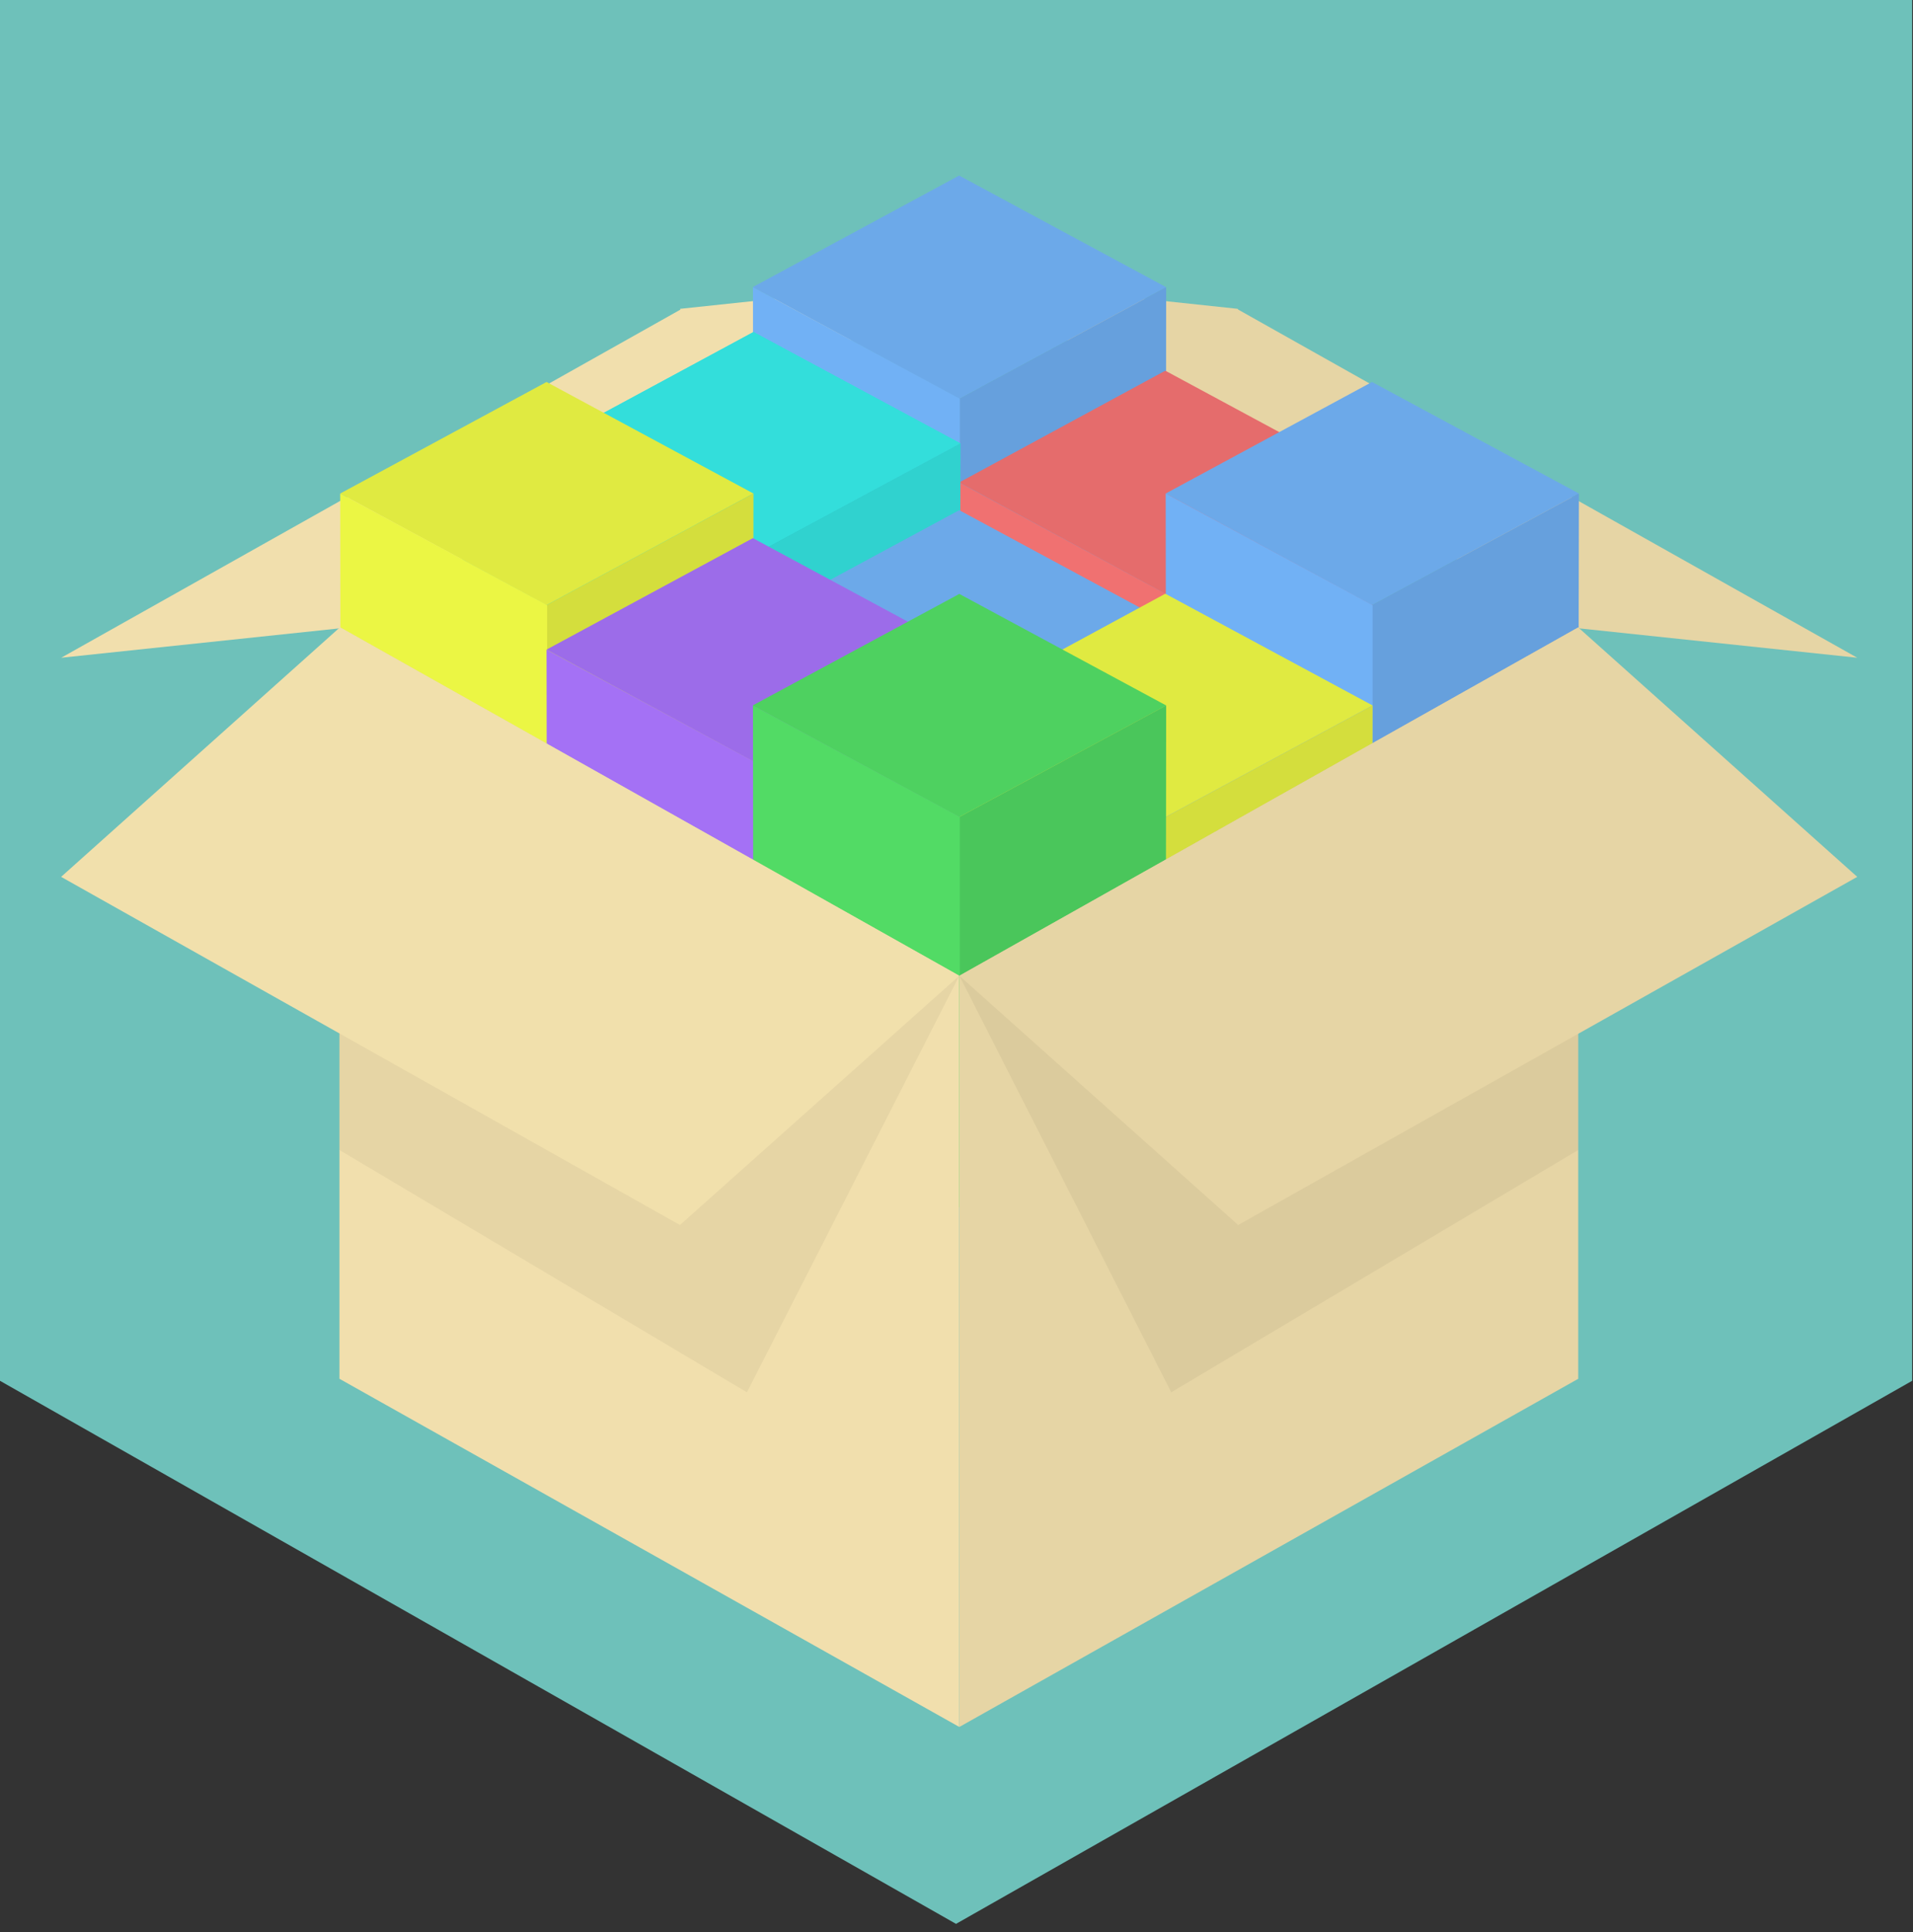 <svg xmlns="http://www.w3.org/2000/svg" width="200" height="202"><rect width="100%" height="100%" fill="#333333" stroke="none"/><g id="Page-2" fill="none" fill-rule="evenodd"><g id="CS---case-study---mobile"><g id="Group-Copy"><path id="Rectangle-3-Copy-9" fill="#6EC1BA" d="M199.9 0H0v144.37l99.95 56.78 99.96-56.78V0z"/><g id="Rectangle-68-Copy-66-+-Rectangle-68-Copy-67"><path id="Rectangle-68-Copy-66" fill="#F1DFAD" d="M129.45 32.37l64.72 36.4-29.15-3.08-64.72-36.5 29.1 3.1z"/><path id="Rectangle-68-Copy-67" fill="#000" fill-opacity=".05" d="M129.45 32.37l64.72 36.4-29.15-3.08-64.72-36.5 29.1 3.1z"/></g><path id="Rectangle-68-Copy-65" fill="#F1DFAD" d="M71.14 32.37L6.4 68.77l29.17-3.08 64.73-36.5-29.2 3.1z"/><g id="Rectangle-1856-Copy-5-+-Rectangle-1856-Copy-6-+-Rectangle-1856-Copy-9-+-Rectangle-1856-Copy-8-+-Rectangle-1856-Copy-7-Copy-Copy-Copy-Copy-Copy-Copy-Copy-Copy-Copy-Copy-Copy-Copy-Copy-Copy"><path id="Rectangle-1856-Copy-5" fill="#71B1F5" d="M100.3 18.37l21.62 11.66L100.3 41.7 78.7 30.02l21.57-11.66z"/><path id="Rectangle-1856-Copy-6" fill="#71B1F5" d="M121.87 70.85l.05-40.82L100.3 41.7v40.8l21.57-11.65z"/><g id="Rectangle-1856-Copy-9-+-Rectangle-1856-Copy-8-+-Rectangle-1856-Copy-7"><path id="Rectangle-1856-Copy-9" fill="#000" fill-opacity=".05" d="M100.3 18.37l21.62 11.66L100.3 41.7 78.7 30.02l21.57-11.66z"/><path id="Rectangle-1856-Copy-8" fill="#000" fill-opacity=".1" d="M121.87 70.85l.05-40.82L100.3 41.7v40.8l21.57-11.65z"/><path id="Rectangle-1856-Copy-7" fill="#71B1F5" d="M78.77 70.85l-.05-40.82 21.63 11.66v40.8L78.77 70.8z"/></g></g><g id="Rectangle-1856-Copy-5-+-Rectangle-1856-Copy-6-+-Rectangle-1856-Copy-9-+-Rectangle-1856-Copy-8-+-Rectangle-1856-Copy-7-Copy-Copy-Copy-Copy-Copy-Copy-Copy-Copy-Copy-Copy-Copy"><path id="Rectangle-1856-Copy-5" fill="#F07171" d="M121.87 38.78l21.63 11.66-21.63 11.66-21.58-11.66 21.5-11.66z"/><path id="Rectangle-1856-Copy-6" fill="#F07171" d="M143.44 91.25l.06-40.8-21.63 11.65v40.82l21.57-11.67z"/><g id="Rectangle-1856-Copy-9-+-Rectangle-1856-Copy-8-+-Rectangle-1856-Copy-7"><path id="Rectangle-1856-Copy-9" fill="#000" fill-opacity=".05" d="M121.87 38.78l21.63 11.66-21.63 11.66-21.58-11.66 21.5-11.66z"/><path id="Rectangle-1856-Copy-8" fill="#000" fill-opacity=".1" d="M143.44 91.25l.06-40.8-21.63 11.65v40.82l21.57-11.67z"/><path id="Rectangle-1856-Copy-7" fill="#F07171" d="M100.35 91.25l-.06-40.8 21.6 11.65v40.82l-21.6-11.67z"/></g></g><g id="Rectangle-1856-Copy-5-+-Rectangle-1856-Copy-6-+-Rectangle-1856-Copy-9-+-Rectangle-1856-Copy-8-+-Rectangle-1856-Copy-7-Copy-Copy-Copy-Copy-Copy-Copy-Copy-Copy-Copy-Copy-Copy-Copy-Copy"><path id="Rectangle-1856-Copy-5" fill="#71B1F5" d="M143.44 39.94l21.63 11.66-21.63 11.67-21.57-11.67 21.57-11.66z"/><path id="Rectangle-1856-Copy-6" fill="#71B1F5" d="M165 92.42l.07-40.82-21.63 11.67v40.8L165 92.43z"/><g id="Rectangle-1856-Copy-9-+-Rectangle-1856-Copy-8-+-Rectangle-1856-Copy-7"><path id="Rectangle-1856-Copy-9" fill="#000" fill-opacity=".05" d="M143.44 39.94l21.63 11.66-21.63 11.67-21.57-11.67 21.57-11.66z"/><path id="Rectangle-1856-Copy-8" fill="#000" fill-opacity=".1" d="M165 92.42l.07-40.82-21.63 11.67v40.8L165 92.43z"/><path id="Rectangle-1856-Copy-7" fill="#71B1F5" d="M121.92 92.42l-.05-40.82 21.63 11.67v40.8l-21.58-11.65z"/></g></g><g id="Rectangle-1856-Copy-5-+-Rectangle-1856-Copy-6-+-Rectangle-1856-Copy-9-+-Rectangle-1856-Copy-8-+-Rectangle-1856-Copy-7-Copy-Copy-Copy-Copy-+-Rectangle-1856-Copy-5-+-Rectangle-1856-Copy-6-+-Rectangle-1856-Copy-9-+-Rectangle-1856-Copy-8-+-Rectangle-1856-Copy-7-Copy-Copy-Copy-Copy-Copy-Copy"><g id="Rectangle-1856-Copy-5-+-Rectangle-1856-Copy-6-+-Rectangle-1856-Copy-9-+-Rectangle-1856-Copy-8-+-Rectangle-1856-Copy-7-Copy-Copy-Copy-Copy"><path id="Rectangle-1856-Copy-5" fill="#35E9E6" d="M78.75 34.7l21.66 11.66-21.6 11.66-21.6-11.66L78.8 34.7z"/><path id="Rectangle-1856-Copy-6" fill="#35E9E6" d="M100.35 87.17l.06-40.8L78.8 58v40.8l21.6-11.65z"/><g id="Rectangle-1856-Copy-9-+-Rectangle-1856-Copy-8-+-Rectangle-1856-Copy-7"><path id="Rectangle-1856-Copy-9" fill="#000" fill-opacity=".05" d="M78.75 34.7l21.66 11.66-21.6 11.66-21.6-11.66L78.8 34.7z"/><path id="Rectangle-1856-Copy-8" fill="#000" fill-opacity=".1" d="M100.35 87.17l.06-40.8L78.8 58v40.8l21.6-11.65z"/><path id="Rectangle-1856-Copy-7" fill="#35E9E6" d="M57.2 87.17l-.06-40.8L78.8 58v40.8L57.2 87.18z"/></g></g><g id="Rectangle-1856-Copy-5-+-Rectangle-1856-Copy-6-+-Rectangle-1856-Copy-9-+-Rectangle-1856-Copy-8-+-Rectangle-1856-Copy-7-Copy-Copy-Copy-Copy-Copy"><path id="Rectangle-1856-Copy-5" fill="#35E9E6" d="M78.75 34.7l21.66 11.66-21.6 11.66-21.6-11.66L78.8 34.7z"/><path id="Rectangle-1856-Copy-6" fill="#35E9E6" d="M100.35 87.17l.06-40.8L78.8 58v40.8l21.6-11.65z"/><g id="Rectangle-1856-Copy-9-+-Rectangle-1856-Copy-8-+-Rectangle-1856-Copy-7"><path id="Rectangle-1856-Copy-9" fill="#000" fill-opacity=".05" d="M78.75 34.7l21.66 11.66-21.6 11.66-21.6-11.66L78.8 34.7z"/><path id="Rectangle-1856-Copy-8" fill="#000" fill-opacity=".1" d="M100.35 87.17l.06-40.8L78.8 58v40.8l21.6-11.65z"/><path id="Rectangle-1856-Copy-7" fill="#35E9E6" d="M57.2 87.17l-.06-40.8L78.8 58v40.8L57.2 87.18z"/></g></g></g><g id="Rectangle-1856-Copy-5-+-Rectangle-1856-Copy-6-+-Rectangle-1856-Copy-9-+-Rectangle-1856-Copy-8-+-Rectangle-1856-Copy-7-Copy-Copy-Copy-Copy-Copy-Copy-Copy-Copy-Copy-Copy-Copy-Copy"><path id="Rectangle-1856-Copy-5" fill="#71B1F5" d="M100.3 53.35L121.9 65l-21.6 11.7L78.7 65l21.57-11.65z"/><path id="Rectangle-1856-Copy-6" fill="#71B1F5" d="M121.87 105.83l.05-40.82-21.62 11.7v40.8l21.57-11.6z"/><g id="Rectangle-1856-Copy-9-+-Rectangle-1856-Copy-8-+-Rectangle-1856-Copy-7"><path id="Rectangle-1856-Copy-9" fill="#000" fill-opacity=".05" d="M100.3 53.35L121.9 65l-21.6 11.7L78.7 65l21.57-11.65z"/><path id="Rectangle-1856-Copy-8" fill="#000" fill-opacity=".1" d="M121.87 105.83l.05-40.82-21.62 11.7v40.8l21.57-11.6z"/><path id="Rectangle-1856-Copy-7" fill="#71B1F5" d="M78.77 105.83L78.72 65l21.63 11.68v40.8l-21.58-11.65z"/></g></g><g id="Rectangle-1856-Copy-5-+-Rectangle-1856-Copy-6-+-Rectangle-1856-Copy-9-+-Rectangle-1856-Copy-8-+-Rectangle-1856-Copy-7-Copy-Copy-Copy-Copy-Copy-Copy-Copy-Copy-Copy"><path id="Rectangle-1856-Copy-5" fill="#EBF644" d="M57.14 39.94L78.77 51.6 57.14 63.27 35.57 51.6l21.57-11.66z"/><path id="Rectangle-1856-Copy-6" fill="#EBF644" d="M78.72 92.42l.05-40.82-21.63 11.67v40.8l21.58-11.65z"/><g id="Rectangle-1856-Copy-9-+-Rectangle-1856-Copy-8-+-Rectangle-1856-Copy-7"><path id="Rectangle-1856-Copy-9" fill="#000" fill-opacity=".05" d="M57.14 39.94L78.77 51.6 57.14 63.27 35.57 51.6l21.57-11.66z"/><path id="Rectangle-1856-Copy-8" fill="#000" fill-opacity=".1" d="M78.72 92.42l.05-40.82-21.63 11.67v40.8l21.58-11.65z"/><path id="Rectangle-1856-Copy-7" fill="#EBF644" d="M35.62 92.42l-.05-40.82L57.2 63.27v40.8L35.62 92.43z"/></g></g><g id="Rectangle-1856-Copy-5-+-Rectangle-1856-Copy-6-+-Rectangle-1856-Copy-9-+-Rectangle-1856-Copy-8-+-Rectangle-1856-Copy-7-Copy-Copy-Copy-Copy-Copy-Copy-Copy-Copy-Copy-Copy-Copy-Copy-Copy-Copy-Copy"><path id="Rectangle-1856-Copy-5" fill="#EBF644" d="M121.87 62.1l21.63 11.66-21.63 11.66-21.58-11.66 21.5-11.66z"/><path id="Rectangle-1856-Copy-6" fill="#EBF644" d="M143.44 114.58l.06-40.82-21.63 11.66v40.82l21.57-11.66z"/><g id="Rectangle-1856-Copy-9-+-Rectangle-1856-Copy-8-+-Rectangle-1856-Copy-7"><path id="Rectangle-1856-Copy-9" fill="#000" fill-opacity=".05" d="M121.87 62.1l21.63 11.66-21.63 11.66-21.58-11.66 21.5-11.66z"/><path id="Rectangle-1856-Copy-8" fill="#000" fill-opacity=".1" d="M143.44 114.58l.06-40.82-21.63 11.66v40.82l21.57-11.66z"/><path id="Rectangle-1856-Copy-7" fill="#EBF644" d="M100.35 114.58l-.06-40.82 21.6 11.66v40.82l-21.6-11.66z"/></g></g><g id="Rectangle-1856-Copy-5-+-Rectangle-1856-Copy-6-+-Rectangle-1856-Copy-9-+-Rectangle-1856-Copy-8-+-Rectangle-1856-Copy-7-Copy-Copy-Copy-Copy-Copy-Copy-Copy-Copy-Copy-Copy"><path id="Rectangle-1856-Copy-5" fill="#A471F5" d="M78.72 56.27l21.63 11.66L78.72 79.6 57.14 67.92l21.58-11.66z"/><path id="Rectangle-1856-Copy-6" fill="#A471F5" d="M100.3 108.75l.05-40.82L78.72 79.6v40.8l21.57-11.65z"/><g id="Rectangle-1856-Copy-9-+-Rectangle-1856-Copy-8-+-Rectangle-1856-Copy-7"><path id="Rectangle-1856-Copy-9" fill="#000" fill-opacity=".05" d="M78.72 56.27l21.63 11.66L78.72 79.6 57.14 67.92l21.58-11.66z"/><path id="Rectangle-1856-Copy-8" fill="#000" fill-opacity=".1" d="M100.3 108.75l.05-40.82L78.72 79.6v40.8l21.57-11.65z"/><path id="Rectangle-1856-Copy-7" fill="#A471F5" d="M57.2 108.75l-.06-40.82L78.77 79.6v40.8L57.2 108.76z"/></g></g><g id="Rectangle-1856-Copy-5-+-Rectangle-1856-Copy-6-+-Rectangle-1856-Copy-9-+-Rectangle-1856-Copy-8-+-Rectangle-1856-Copy-7-Copy-Copy-Copy-Copy-Copy-Copy-Copy-Copy-Copy-Copy-Copy-Copy-Copy-Copy-Copy-Copy"><path id="Rectangle-1856-Copy-5" fill="#52DB65" d="M100.3 62.1l21.62 11.66-21.63 11.66-21.6-11.66 21.6-11.66z"/><path id="Rectangle-1856-Copy-6" fill="#52DB65" d="M121.87 114.58l.05-40.82-21.63 11.66v40.82l21.5-11.66z"/><g id="Rectangle-1856-Copy-9-+-Rectangle-1856-Copy-8-+-Rectangle-1856-Copy-7"><path id="Rectangle-1856-Copy-9" fill="#000" fill-opacity=".05" d="M100.3 62.1l21.62 11.66-21.63 11.66-21.6-11.66 21.6-11.66z"/><path id="Rectangle-1856-Copy-8" fill="#000" fill-opacity=".1" d="M121.87 114.58l.05-40.82-21.63 11.66v40.82l21.5-11.66z"/><path id="Rectangle-1856-Copy-7" fill="#52DB65" d="M78.77 114.58l-.05-40.82 21.63 11.66v40.82l-21.58-11.66z"/></g></g><g id="Rectangle-68-Copy-57-+-Rectangle-68-Copy-62-+-Rectangle-68-Copy-58"><path id="Rectangle-68-Copy-57" fill="#F1DFAD" d="M35.57 65.6l64.72 36.42v78.54l-64.8-36.4V65.6z"/><path id="Rectangle-68-Copy-62" fill="#000" fill-opacity=".05" d="M35.57 65.6l64.72 36.42-22.2 43.55-42.6-25.33V65.6z"/><path id="Rectangle-68-Copy-58" fill="#F1E0AC" d="M35.57 65.6l64.72 36.42-29.2 26.06-64.7-36.4L35.53 65.6z"/></g><path id="Rectangle-68-Copy-57" fill="#F1DFAD" d="M165 65.6l-64.7 36.42v78.54l64.7-36.4V65.6z"/><path id="Rectangle-68-Copy-63" fill="#000" fill-opacity=".05" d="M165 65.6l-64.7 36.42v78.54l64.7-36.4V65.6z"/><path id="Rectangle-68-Copy-62" fill="#000" fill-opacity=".05" d="M165 65.6l-64.7 36.42 22.15 43.55L165 120.24V65.6z"/><path id="Rectangle-68-Copy-58" fill="#F1DFAD" d="M165 65.6l-64.7 36.42 29.15 26.06 64.72-36.4L165 65.6z"/><path id="Rectangle-68-Copy-64" fill="#000" fill-opacity=".05" d="M165 65.6l-64.7 36.42 29.15 26.06 64.72-36.4L165 65.6z"/></g></g></g></svg>